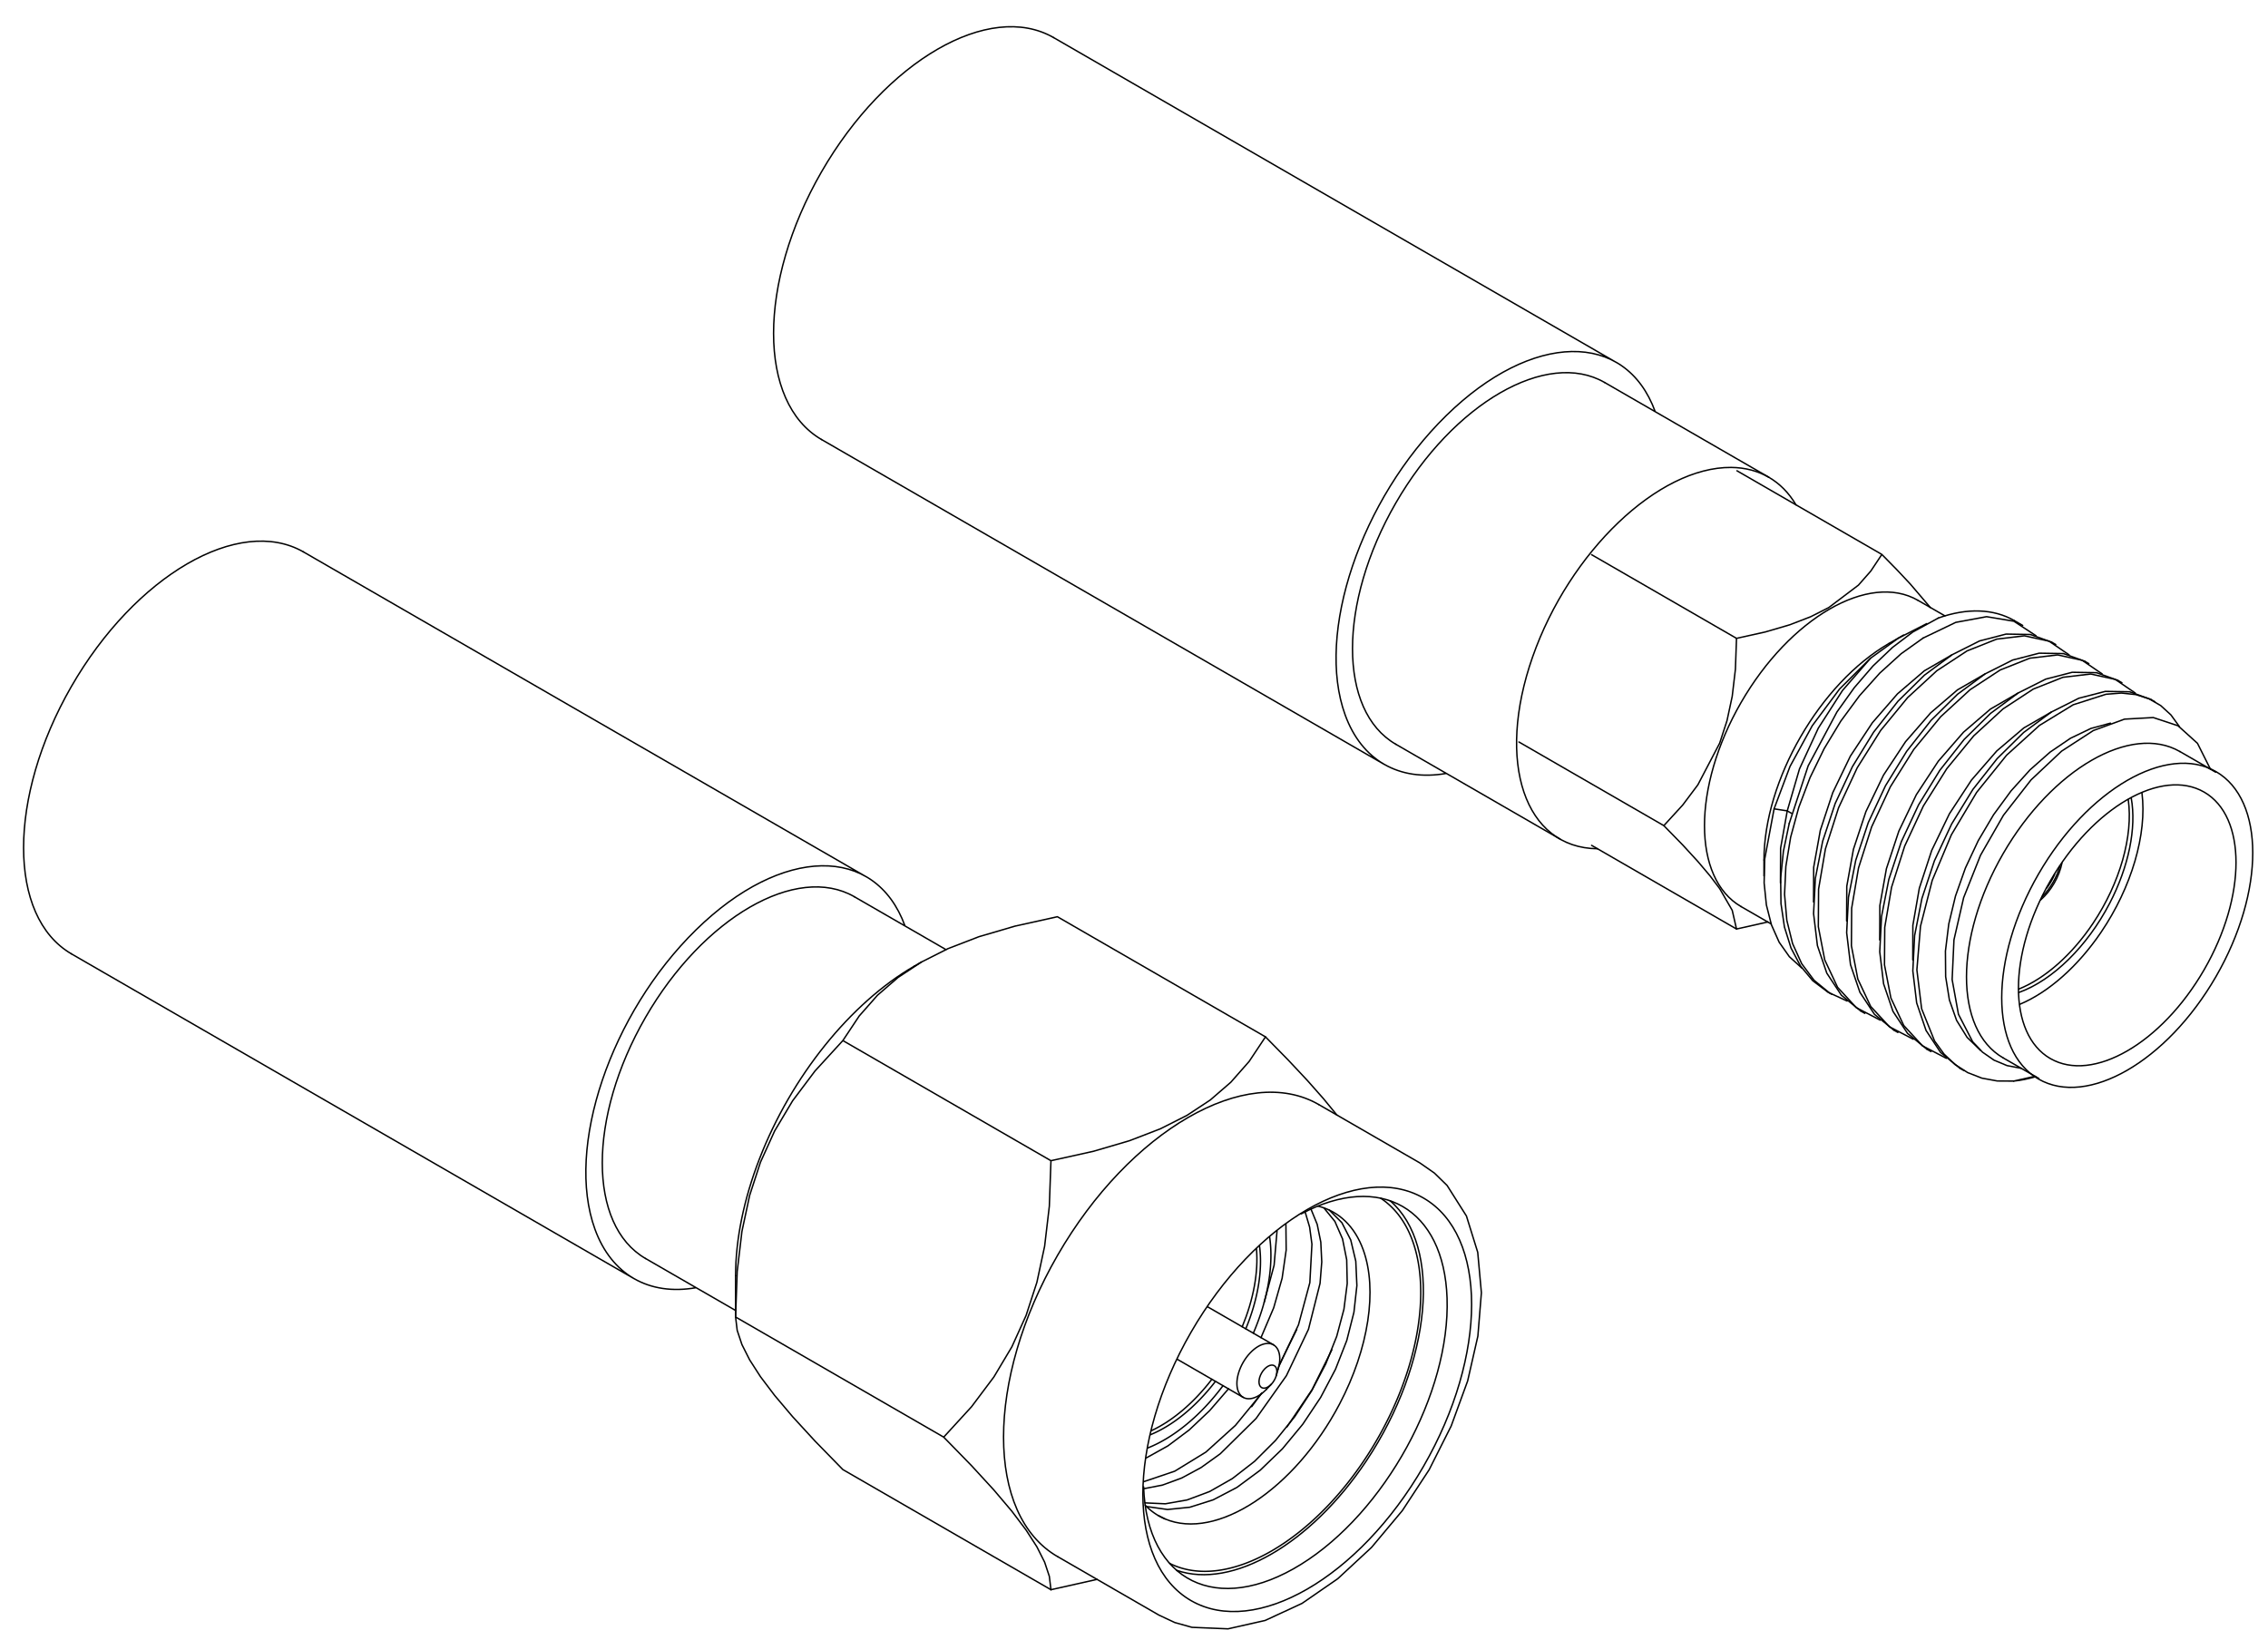 <svg xmlns="http://www.w3.org/2000/svg" width="1270.738" height="919.036" viewBox="0 0 1270.738 919.036"><g transform="scale(2)"><path fill="none" stroke="#000" stroke-linecap="round" stroke-linejoin="round" stroke-miterlimit="10" stroke-width=".399" d="m373.121 378.172-5.539 11.172-7.055 10.457M363.281 372.476l-5.012 10.176M353.34 390.45l-2.684 3.66M321.11 408.488l6.085-3.383 5.969-4.472 5.703-5.39 5.309-6.142M353.262 374.773l3.562-8.363 2.356-8.273 1.136-7.903-.074-7.25"/><path fill="none" stroke="#000" stroke-linecap="round" stroke-linejoin="round" stroke-miterlimit="10" stroke-width=".399" d="m320.445 417.101 5.219-1.011 5.379-1.977 5.441-2.937 5.36-3.848 10.035-9.894 8.492-11.977 6.191-13.016 3.243-12.867.48-6.008-.27-5.554-1.011-4.98-1.742-4.274"/><path fill="none" stroke="#000" stroke-linecap="round" stroke-linejoin="round" stroke-miterlimit="10" stroke-width=".399" d="m321.324 422.117 5.746.82 6.246-.636 6.551-2.075 6.656-3.484 6.547-4.844 6.2-5.98 5.687-6.871 5.012-7.512 4.168-7.906 3.156-8.059 2.004-7.906.828-7.477-.309-6.82-1.414-5.945-2.488-4.848-3.523-3.531"/><path fill="none" stroke="#000" stroke-linecap="round" stroke-linejoin="round" stroke-miterlimit="10" stroke-width=".399" d="M326.344 425.566c14.465 6.164 36.379-8.265 48.949-32.226 8.129-15.496 10.652-31.95 6.613-43.149-2.36-6.543-6.808-10.836-12.71-12.27M326.344 425.566l-1.825-.925"/><path fill="none" stroke="#000" stroke-linecap="round" stroke-linejoin="round" stroke-miterlimit="10" stroke-width=".399" d="m370.887 338.437 3.074 3.778 2.144 4.91 1.168 5.855.145 6.625-.918 7.207-2.024 7.598-3.062 7.703-3.965 7.578-4.738 7.23-5.371 6.653-5.871 5.86-6.227 4.835-6.363 3.625-6.32 2.368-6.094 1.074-5.7-.254"/><path fill="none" stroke="#000" stroke-linecap="round" stroke-linejoin="round" stroke-miterlimit="10" stroke-width=".399" d="m365.629 339.562 1.254 4.247.648 4.78-.586 10.79-3.183 11.816-5.63 11.903M353.535 390.285l-7.43 9.074-8.285 7.492-8.722 5.348-8.633 2.922M357.754 344.879l-.82 9.613-2.77 10.34M256.144 270.695c-17.886 10.324-34.421 30.895-43.367 53.946-4.39 11.324-6.707 22.636-6.707 32.78M356.98 382.637c.98.566.98 2.398 0 4.093-.976 1.7-2.566 2.614-3.543 2.047-.98-.562-.98-2.398 0-4.093.977-1.696 2.567-2.61 3.543-2.047m0 0"/><path fill="none" stroke="#000" stroke-linecap="round" stroke-linejoin="round" stroke-miterlimit="10" stroke-width=".399" d="M358.082 383.559c1.25-4.27-.227-7.465-3.3-7.133-3.071.328-6.575 4.054-7.825 8.324s.227 7.465 3.297 7.133c1.45-.153 3.078-1.094 4.527-2.614"/><path fill="none" stroke="#000" stroke-linecap="round" stroke-linejoin="round" stroke-miterlimit="10" stroke-width=".399" d="M398.781 335.668c17.98 10.383 17.98 44.047-.004 75.195-17.98 31.149-47.136 47.98-65.117 37.598-17.984-10.383-17.984-44.047 0-75.195 17.98-31.145 47.137-47.98 65.121-37.598m0 0"/><path fill="none" stroke="#000" stroke-linecap="round" stroke-linejoin="round" stroke-miterlimit="10" stroke-width=".399" d="M320.375 416.57c.902 26.586 20.668 36.305 44.14 21.707 23.477-14.597 41.774-47.98 40.872-74.566-.856-25.145-18.668-35.43-40.871-23.598"/><path fill="none" stroke="#000" stroke-linecap="round" stroke-linejoin="round" stroke-miterlimit="10" stroke-width=".399" d="M389.441 336.434c14.664 12.722 11.676 45.355-6.675 72.886-15.524 23.293-37.586 36.031-53.11 30.664"/><path fill="none" stroke="#000" stroke-linecap="round" stroke-linejoin="round" stroke-miterlimit="10" stroke-width=".399" d="M386.77 335.703c15.757 10.39 14.847 41.461-2.028 69.398-16.062 26.586-40.996 40.981-57.058 32.942M320.816 421.719a16.6 16.6 0 0 0 5.528 3.847M321.57 405.68c7.34-2.91 14.848-9.13 21.047-17.434M351.113 373.535c4.09-9.52 5.719-19.133 4.57-26.945M352.848 349.113c.91 6.77-.454 14.996-3.848 23.203M340.508 387.027c-5.41 7.043-11.852 12.34-18.172 14.934"/><path fill="none" stroke="#000" stroke-linecap="round" stroke-linejoin="round" stroke-miterlimit="10" stroke-width=".399" d="M322.602 400.828c5.921-2.762 11.867-7.82 16.902-14.379M348 371.738c3.16-7.64 4.566-15.32 3.996-21.824M369.422 309.465c-20.195-11.66-52.938 7.246-73.137 42.226-20.195 34.98-20.195 72.79.004 84.45M307.324 442.512l-12.906 2.898M374.52 312.406l-3.758-4.578-4.504-5.094-5.364-5.722-6.375-6.5"/><path fill="none" stroke="#000" stroke-linecap="round" stroke-linejoin="round" stroke-miterlimit="10" stroke-width=".399" d="m354.52 290.512-4.579 6.882-5.12 5.817-5.762 4.984-6.54 4.317-7.472 3.773-8.63 3.324-10.077 2.957-11.922 2.645M294.418 325.21l-.453 12.75-1.32 11.224-2.165 10.101-3.035 9.3-3.968 8.755-5.036 8.445-6.277 8.363-7.793 8.512M264.371 402.66l7.793 7.988 6.277 6.836 5.036 5.946 3.968 5.254 3.035 4.71 2.164 4.293 1.32 3.973.454 3.75M296.223 256.852l58.296 33.66M296.223 256.852l-11.922 2.644-10.078 2.957-8.63 3.328-7.476 3.774-6.535 4.312-5.762 4.985-5.12 5.816-4.579 6.883M236.121 291.55l58.297 33.66M236.121 291.55l-7.797 8.516-6.277 8.36-5.031 8.445-3.973 8.758-3.031 9.297-2.164 10.101-1.325 11.223-.453 12.75M206.07 369l58.301 33.66"/><path fill="none" stroke="#000" stroke-linecap="round" stroke-linejoin="round" stroke-miterlimit="10" stroke-width=".399" d="m206.07 369 .453 3.75 1.325 3.976 2.164 4.29 3.03 4.71 3.974 5.254 5.03 5.95 6.278 6.836 7.797 7.984M236.121 411.75l58.297 33.66M356.152 387.836l-1.37 1.433M357.523 385.46l.559-1.901M348.27 391.512l-18.458-10.66M356.766 376.8l-18.461-10.656M324.648 452.512l4.473 2.097 4.793 1.34 10.121.422 10.39-2.348 10.329-4.78 10.02-6.923 9.452-8.765 8.625-10.301 7.524-11.469 6.168-12.25 4.61-12.617 2.866-12.574.985-12.137-1.028-11.332-3.164-10.176-5.418-8.555-3.558-3.476-4.055-2.828M324.648 452.512 296.29 436.14M397.781 325.84l-28.36-16.375M256.144 270.695l1.973-1.14M206.07 357.422V369M84.984 154.621c-18.007-10.27-47.117 6.637-65.015 37.766-17.817 30.988-17.817 64.43 0 74.843M180.844 352.61c-16.157-9.333-16.157-39.583 0-67.571 16.16-27.988 42.36-43.113 58.515-33.785"/><path fill="none" stroke="#000" stroke-linecap="round" stroke-linejoin="round" stroke-miterlimit="10" stroke-width=".399" d="M253.531 259.437c-8.332-22.882-34.527-22.41-58.512 1.059s-36.671 61.043-28.34 83.926c4.614 12.672 15.06 18.703 28.34 16.363M206.07 367.172l-25.226-14.563M264.988 266.05l-25.629-14.792M84.984 154.621l157.63 91.004M19.969 267.234l157.625 91.004M295.152 10.527C277.18.2 248.07 17.047 230.137 48.157c-17.899 31.05-17.899 64.597 0 74.984M447.516 237.8c-20.375-.183-28.508-24.241-18.165-53.741s35.25-53.27 55.625-53.09c7.825.07 14.192 3.746 18.165 10.488M391.016 208.516c-16.16-9.329-16.16-39.579 0-67.567 16.156-27.988 42.355-43.113 58.515-33.785"/><path fill="none" stroke="#000" stroke-linecap="round" stroke-linejoin="round" stroke-miterlimit="10" stroke-width=".399" d="M463.7 115.344c-8.333-22.883-34.532-22.407-58.513 1.062-23.984 23.469-36.671 61.043-28.34 83.926 4.614 12.668 15.06 18.7 28.34 16.363M436.988 235.059l-45.972-26.543M495.504 133.707l-45.973-26.543M295.152 10.527l157.63 91.008M230.137 123.14l157.625 91.008M425.527 207.894l40.586 23.434M486.473 178.852l-.305 8.64-.895 7.602-1.468 6.847-2.055 6.297-6.102 11.656-4.25 5.665-5.285 5.77M445.887 155.418l40.586 23.434M445.887 236.86l40.586 23.433"/><path fill="none" stroke="#000" stroke-linecap="round" stroke-linejoin="round" stroke-miterlimit="10" stroke-width=".399" d="m466.113 231.328 5.285 5.41 4.25 4.633 3.41 4.027 2.692 3.563 3.523 6.098 1.2 5.234M486.473 260.293l8.757-1.969M527.195 155.344l-3.101 4.66-3.47 3.945-8.335 6.297-5.063 2.559-5.847 2.254-6.828 2.003-8.078 1.79M486.605 131.906l40.59 23.438M540.758 170.195l-5.598-6.558-3.64-3.883-4.325-4.41M564.133 302.898l5.968-1.347M564.133 302.898c1.992-.195 4.05-.613 6.148-1.242M619.242 215.508l-3.629-7.239-5.437-4.917-6.942-2.305-8.066.445-8.727 3.192-8.894 5.773-8.559 8.055-7.726 9.902-6.426 11.211-4.727 11.871-2.715 11.836-.511 11.125 1.765 9.719 3.977 7.691 2.762 2.93 3.226 2.242 3.637 1.52 3.988.761"/><path fill="none" stroke="#000" stroke-linecap="round" stroke-linejoin="round" stroke-miterlimit="10" stroke-width=".399" d="M561.152 296.387c-13.676-7.91-13.664-33.532.024-57.223 13.675-23.672 35.843-36.473 49.52-28.59M537.293 168.195c-13.688-7.886-35.867 4.934-49.543 28.633-13.664 23.68-13.66 49.274.004 57.18"/><path fill="none" stroke="#000" stroke-linecap="round" stroke-linejoin="round" stroke-miterlimit="10" stroke-width=".399" d="M494.172 240.957c0-22.34 15.683-49.508 35.031-60.676"/><path fill="none" stroke="#000" stroke-linecap="round" stroke-linejoin="round" stroke-miterlimit="10" stroke-width=".399" d="m497 226.625-2.637 14.125-.152 6.64.633 6.16 1.414 5.575 2.164 4.867 2.867 4.07 3.52 3.196M497 226.625l4.457-11.871 6.234-11.41 7.66-10.301 8.653-8.61M524.004 184.434l7.789-5.622 7.988-4.09M543.008 173.16c8.074-2.875 15.508-2.617 21.32.738"/><path fill="none" stroke="#000" stroke-linecap="round" stroke-linejoin="round" stroke-miterlimit="10" stroke-width=".399" d="m538.734 178.781-6.14 4.38-5.985 5.429-5.683 6.344-5.235 7.109-4.656 7.707-3.96 8.121-3.157 8.34-2.281 8.367-1.34 8.184-.36 7.82.633 7.262 1.614 6.539 2.562 5.644 3.457 4.633 4.273 3.508 4.985 2.3"/><path fill="none" stroke="#000" stroke-linecap="round" stroke-linejoin="round" stroke-miterlimit="10" stroke-width=".399" d="m579.64 183.473-5.632-3.836-6.871-1.493-7.77.926-8.312 3.305-8.461 5.555-8.188 7.535-7.558 9.203-6.555 10.453-5.23 11.215-3.676 11.508-1.922 11.273-.07 10.52 1.796 9.308 3.602 7.684 5.254 5.707 6.683 3.484"/><path fill="none" stroke="#000" stroke-linecap="round" stroke-linejoin="round" stroke-miterlimit="10" stroke-width=".399" d="m588.91 188.82-5.633-3.832-6.855-1.492-7.77.918-8.312 3.305-8.453 5.543-8.2 7.539-7.558 9.195-6.555 10.453-5.242 11.23-3.676 11.508-1.922 11.274-.07 10.527 1.797 9.313 3.601 7.68 5.254 5.706 6.68 3.485"/><path fill="none" stroke="#000" stroke-linecap="round" stroke-linejoin="round" stroke-miterlimit="10" stroke-width=".399" d="m526.594 263.348.035-9.618 1.84-10.332 3.48-10.523 4.902-10.211 6.157-9.395 7.058-8.12 7.551-6.485 7.719-4.473"/><path fill="none" stroke="#000" stroke-linecap="round" stroke-linejoin="round" stroke-miterlimit="10" stroke-width=".399" d="m517.324 258.023.043-9.703 1.863-10.367 3.496-10.55 4.934-10.235 6.164-9.352 7.035-8.082 7.524-6.449 7.66-4.43"/><path fill="none" stroke="#000" stroke-linecap="round" stroke-linejoin="round" stroke-miterlimit="10" stroke-width=".399" d="m508.059 252.703.035-9.695 1.859-10.367 3.488-10.555 4.93-10.234 6.164-9.352 7.031-8.094 7.528-6.457 7.656-4.43M498.789 247.367l.039-9.719 1.86-10.449M500.691 227.191l-3.691-.566M570.375 178.121l-6.207-4.066-7.64-1.274-8.637 1.598-9.157 4.402"/><path fill="none" stroke="#000" stroke-linecap="round" stroke-linejoin="round" stroke-miterlimit="10" stroke-width=".399" d="m501.246 230.707-1.633 7.793-.777 7.539.098 7.137.972 6.566 1.84 5.875 2.664 5.055 3.438 4.12 4.144 3.114M574.742 179.914l-5.934-2.137-6.816-.117-7.418 1.918-7.73 3.883-7.73 5.71-7.419 7.317-6.816 8.656-5.938 9.665-4.82 10.308-3.508 10.567-2.05 10.414-.497 9.886 1.075 8.965 2.632 7.719 4.086 6.18 5.399 4.406"/><path fill="none" stroke="#000" stroke-linecap="round" stroke-linejoin="round" stroke-miterlimit="10" stroke-width=".399" d="m584.012 185.266-5.938-2.141-6.816-.113-7.422 1.918-7.735 3.886-7.714 5.703-7.418 7.317-6.817 8.656-5.941 9.664-4.817 10.301-3.511 10.566-2.051 10.418-.5 9.883 1.078 8.973 2.629 7.719 4.086 6.183 5.402 4.406"/><path fill="none" stroke="#000" stroke-linecap="round" stroke-linejoin="round" stroke-miterlimit="10" stroke-width=".399" d="m593.281 190.617-5.941-2.14-6.817-.114-7.422 1.918-7.73 3.887-7.719 5.703-7.418 7.316-6.816 8.657-5.942 9.664-4.82 10.312-3.508 10.563-2.05 10.422-.497 9.87 1.079 8.973 2.629 7.723 4.085 6.18 5.403 4.406"/><path fill="none" stroke="#000" stroke-linecap="round" stroke-linejoin="round" stroke-miterlimit="10" stroke-width=".399" d="m602.547 195.969-5.938-2.14-6.812-.114-7.422 1.914-7.727 3.887-7.726 5.707-7.422 7.32-6.817 8.656-5.937 9.664-4.824 10.305-3.504 10.566-2.05 10.418-.5 9.883 1.077 8.969 2.63 7.719 4.089 6.18 5.398 4.406"/><path fill="none" stroke="#000" stroke-linecap="round" stroke-linejoin="round" stroke-miterlimit="10" stroke-width=".399" d="m564.133 302.898-4.61-.03-4.316-.794-3.965-1.547-3.559-2.27-3.109-2.964-2.617-3.633-3.625-9.023-1.328-10.903 1.012-12.222 3.289-12.852 5.351-12.746L553.75 222l8.387-10.41 9.191-8.328 9.48-5.805 9.18-2.938 4.305-.34 4.035.426 3.695 1.176 3.297 1.91 2.852 2.61 2.375 3.273"/><path fill="none" stroke="#000" stroke-linecap="round" stroke-linejoin="round" stroke-miterlimit="10" stroke-width=".399" d="m545.266 296.52-6.684-3.485-5.258-5.71-3.598-7.688-1.796-9.29.07-10.519 1.914-11.242 3.668-11.512 5.238-11.246 6.563-10.457 7.55-9.203 8.211-7.547 8.461-5.55 8.317-3.305 7.777-.918 6.863 1.5 5.614 3.824M535.828 177.102l7.18-3.942M501.246 230.707l5.305-16.14 8.074-15.11 4.848-6.79 5.23-6.065 5.496-5.227 5.629-4.273"/><path fill="none" stroke="#000" stroke-linecap="round" stroke-linejoin="round" stroke-miterlimit="10" stroke-width=".399" d="m554.855 294.316-3.785-3.672-2.941-4.757-2.016-5.72-1.047-6.526-.062-7.16.933-7.598 1.883-7.828 2.781-7.856 3.594-7.66 4.297-7.266 4.883-6.668 5.32-5.898 5.61-4.965 5.738-3.898 5.695-2.739 5.492-1.488"/><path fill="none" stroke="#000" stroke-linecap="round" stroke-linejoin="round" stroke-miterlimit="10" stroke-width=".399" d="m535.855 268.96.024-9.694 1.808-10.399 3.473-10.594 4.961-10.27 6.18-9.44 7.07-8.149 7.598-6.465 7.722-4.46M620.797 216.191c13.734 7.93 13.734 33.637 0 57.422-13.73 23.785-35.996 36.64-49.727 28.711-13.734-7.93-13.734-33.637 0-57.422 13.73-23.785 35.996-36.636 49.727-28.71m0 0"/><path fill="none" stroke="#000" stroke-linecap="round" stroke-linejoin="round" stroke-miterlimit="10" stroke-width=".399" d="M617.484 221.934c11.899 6.87 11.899 29.152-.004 49.765-11.898 20.613-31.195 31.754-43.097 24.883-11.899-6.871-11.899-29.148 0-49.766 11.902-20.613 31.199-31.754 43.101-24.882m0 0"/><path fill="none" stroke="#000" stroke-linecap="round" stroke-linejoin="round" stroke-miterlimit="10" stroke-width=".399" d="M600.055 222.144c1.472 11.56-2.903 26.458-11.473 39.083-6.45 9.5-14.645 16.765-22.73 20.156"/><path fill="none" stroke="#000" stroke-linecap="round" stroke-linejoin="round" stroke-miterlimit="10" stroke-width=".399" d="M565.594 278.07c9.457-3.406 19.148-12.93 25.418-24.98 5.332-10.242 7.554-21.102 6.039-29.512"/><path fill="none" stroke="#000" stroke-linecap="round" stroke-linejoin="round" stroke-miterlimit="10" stroke-width=".399" d="M596.219 224.035c1.43 10.164-2.328 23.375-9.856 34.645-5.851 8.761-13.387 15.445-20.789 18.433M577.64 241.84c-.765 3.793-3.035 7.726-5.94 10.285"/><path fill="none" stroke="#000" stroke-linecap="round" stroke-linejoin="round" stroke-miterlimit="10" stroke-width=".399" d="M577.058 242.695c-.843 3.11-2.636 6.211-4.906 8.5"/><path fill="none" stroke="#000" stroke-linecap="round" stroke-linejoin="round" stroke-miterlimit="10" stroke-width=".399" d="M573.383 248.8a18.3 18.3 0 0 0 2.218-3.843M501.937 227.91l-1.25-.719M500.691 227.191l3.422-11.742 5.278-11.437 6.78-10.555 7.833-9.023M537.293 168.195l7.555 4.36M487.75 254.008l8.422 4.86M529.203 180.281l4.078-2.351M494.172 240.957v4.45M564.328 173.902l2.305 1.332M574.746 179.914l1.156.668M584.012 185.266l1.16.668M593.281 190.617l1.156.668M602.547 195.969l1.156.668M511.992 277.906l1.156.668M521.262 283.254l1.156.668M530.527 288.605l1.157.668M539.797 293.957l1.156.668M549.062 299.309l1.157.668M610.695 210.574l10.008 5.778M561.152 296.387l10.008 5.777"/></g></svg>